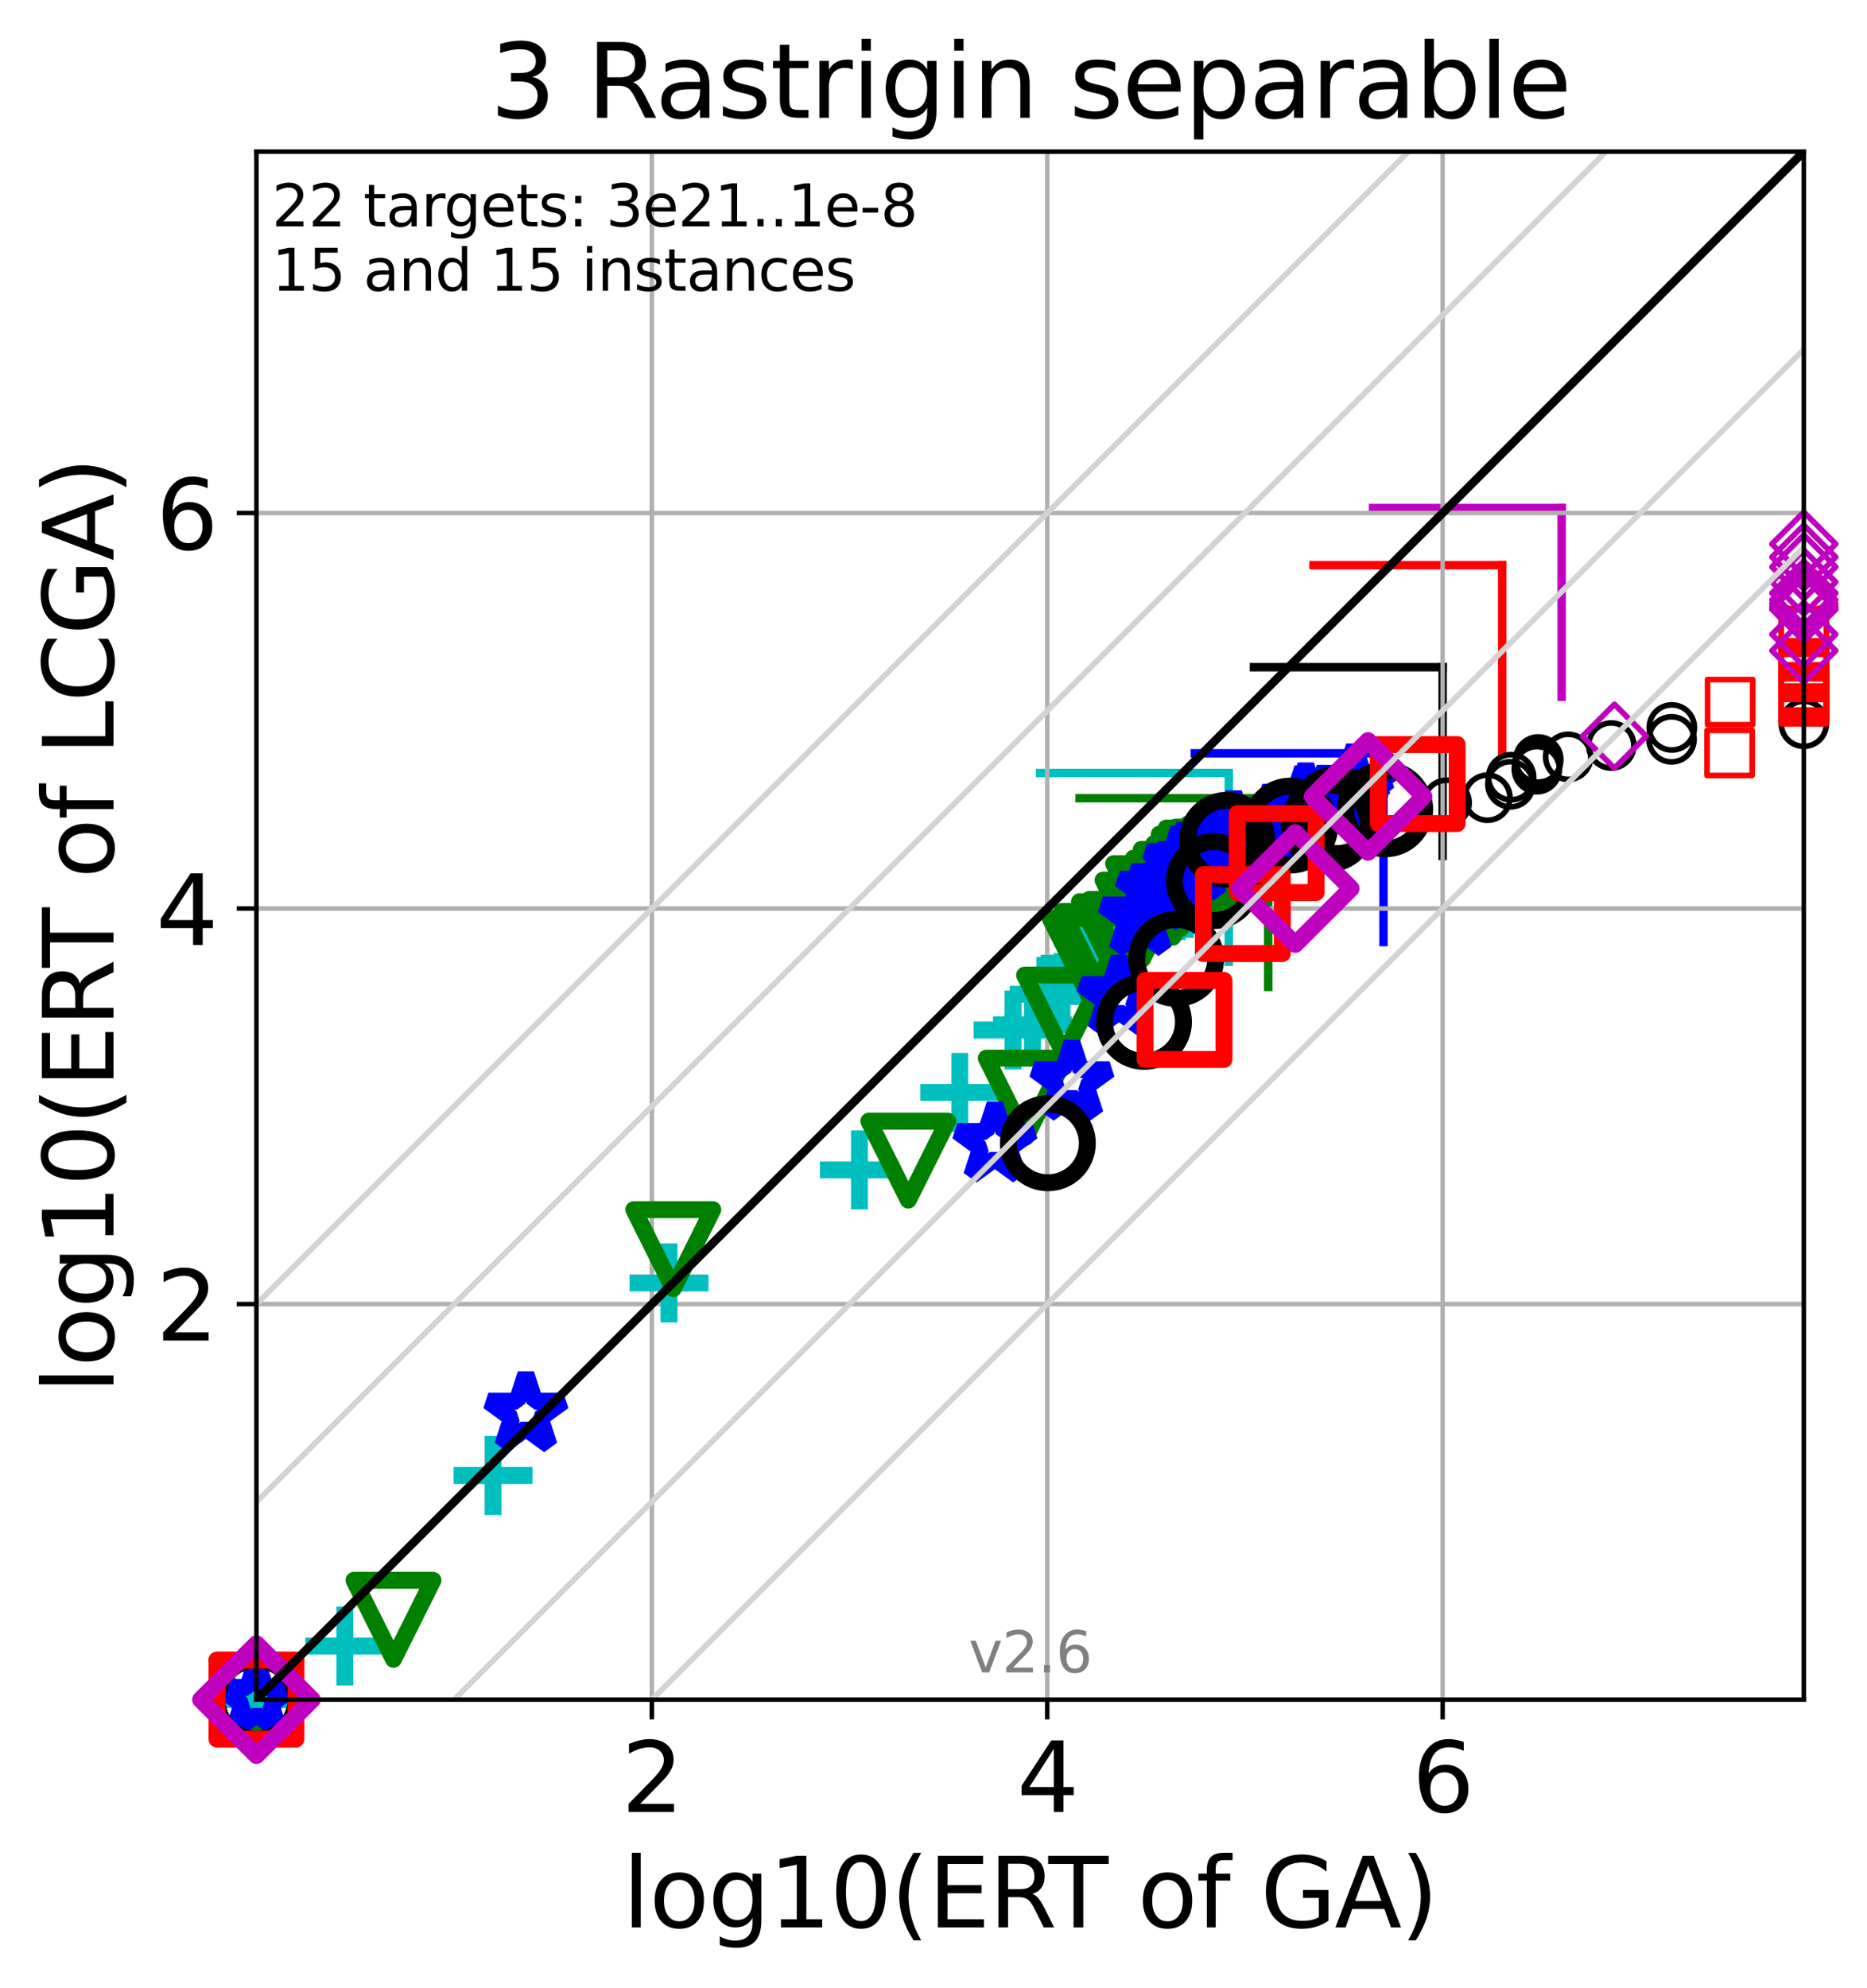<?xml version="1.0" encoding="utf-8" standalone="no"?>
<!DOCTYPE svg PUBLIC "-//W3C//DTD SVG 1.1//EN"
  "http://www.w3.org/Graphics/SVG/1.1/DTD/svg11.dtd">
<svg xmlns:xlink="http://www.w3.org/1999/xlink" width="331.029pt" height="352.343pt" viewBox="0 0 331.029 352.343" xmlns="http://www.w3.org/2000/svg" version="1.1">
 <defs>
  <style type="text/css">*{stroke-linejoin: round; stroke-linecap: butt}</style>
 </defs>
 <g id="figure_1">
  <g id="patch_1">
   <path d="M 0 352.343 
L 331.029 352.343 
L 331.029 0 
L 0 0 
z
" style="fill: #ffffff"/>
  </g>
  <g id="axes_1">
   <g id="patch_2">
    <path d="M 45.469 301.237 
L 319.829 301.237 
L 319.829 26.877 
L 45.469 26.877 
z
" style="fill: #ffffff"/>
   </g>
   <g id="line2d_1">
    <path d="M 217.87 170.447 
L 217.87 136.999 
" clip-path="url(#p521acac696)" style="fill: none; stroke: #00bfbf; stroke-width: 1.5; stroke-linecap: square"/>
   </g>
   <g id="line2d_2">
    <path d="M 184.421 136.999 
L 217.87 136.999 
" clip-path="url(#p521acac696)" style="fill: none; stroke: #00bfbf; stroke-width: 1.5; stroke-linecap: square"/>
   </g>
   <g id="line2d_3">
    <path d="M 224.861 174.92 
L 224.861 141.471 
" clip-path="url(#p521acac696)" style="fill: none; stroke: #008000; stroke-width: 1.5; stroke-linecap: square"/>
   </g>
   <g id="line2d_4">
    <path d="M 191.412 141.471 
L 224.861 141.471 
" clip-path="url(#p521acac696)" style="fill: none; stroke: #008000; stroke-width: 1.5; stroke-linecap: square"/>
   </g>
   <g id="line2d_5">
    <path d="M 245.297 166.96 
L 245.297 133.511 
" clip-path="url(#p521acac696)" style="fill: none; stroke: #0000ff; stroke-width: 1.5; stroke-linecap: square"/>
   </g>
   <g id="line2d_6">
    <path d="M 211.849 133.511 
L 245.297 133.511 
" clip-path="url(#p521acac696)" style="fill: none; stroke: #0000ff; stroke-width: 1.5; stroke-linecap: square"/>
   </g>
   <g id="line2d_7">
    <path d="M 255.785 151.699 
L 255.785 118.25 
" clip-path="url(#p521acac696)" style="fill: none; stroke: #000000; stroke-width: 1.5; stroke-linecap: square"/>
   </g>
   <g id="line2d_8">
    <path d="M 222.336 118.25 
L 255.785 118.25 
" clip-path="url(#p521acac696)" style="fill: none; stroke: #000000; stroke-width: 1.5; stroke-linecap: square"/>
   </g>
   <g id="line2d_9">
    <path d="M 266.348 133.615 
L 266.348 100.166 
" clip-path="url(#p521acac696)" style="fill: none; stroke: #ff0000; stroke-width: 1.5; stroke-linecap: square"/>
   </g>
   <g id="line2d_10">
    <path d="M 232.899 100.166 
L 266.348 100.166 
" clip-path="url(#p521acac696)" style="fill: none; stroke: #ff0000; stroke-width: 1.5; stroke-linecap: square"/>
   </g>
   <g id="line2d_11">
    <path d="M 276.889 123.496 
L 276.889 90.048 
" clip-path="url(#p521acac696)" style="fill: none; stroke: #bf00bf; stroke-width: 1.5; stroke-linecap: square"/>
   </g>
   <g id="line2d_12">
    <path d="M 243.44 90.048 
L 276.889 90.048 
" clip-path="url(#p521acac696)" style="fill: none; stroke: #bf00bf; stroke-width: 1.5; stroke-linecap: square"/>
   </g>
   <g id="matplotlib.axis_1">
    <g id="xtick_1">
     <g id="line2d_13">
      <path d="M 115.574 301.237 
L 115.574 26.877 
" clip-path="url(#p521acac696)" style="fill: none; stroke: #b0b0b0; stroke-width: 0.8; stroke-linecap: square"/>
     </g>
     <g id="line2d_14">
      <defs>
       <path id="m7fc9d0bb45" d="M 0 0 
L 0 3.5 
" style="stroke: #000000; stroke-width: 0.8"/>
      </defs>
      <g>
       <use xlink:href="#m7fc9d0bb45" x="115.574" y="301.237" style="stroke: #000000; stroke-width: 0.8"/>
      </g>
     </g>
     <g id="text_1">
      <!-- 2 -->
      <g transform="translate(110.166 321.155)scale(0.17 -0.17)">
       <defs>
        <path id="DejaVuSans-32" d="M 1228 531 
L 3431 531 
L 3431 0 
L 469 0 
L 469 531 
Q 828 903 1448 1529 
Q 2069 2156 2228 2338 
Q 2531 2678 2651 2914 
Q 2772 3150 2772 3378 
Q 2772 3750 2511 3984 
Q 2250 4219 1831 4219 
Q 1534 4219 1204 4116 
Q 875 4013 500 3803 
L 500 4441 
Q 881 4594 1212 4672 
Q 1544 4750 1819 4750 
Q 2544 4750 2975 4387 
Q 3406 4025 3406 3419 
Q 3406 3131 3298 2873 
Q 3191 2616 2906 2266 
Q 2828 2175 2409 1742 
Q 1991 1309 1228 531 
z
" transform="scale(0.016)"/>
       </defs>
       <use xlink:href="#DejaVuSans-32"/>
      </g>
     </g>
    </g>
    <g id="xtick_2">
     <g id="line2d_15">
      <path d="M 185.68 301.237 
L 185.68 26.877 
" clip-path="url(#p521acac696)" style="fill: none; stroke: #b0b0b0; stroke-width: 0.8; stroke-linecap: square"/>
     </g>
     <g id="line2d_16">
      <g>
       <use xlink:href="#m7fc9d0bb45" x="185.68" y="301.237" style="stroke: #000000; stroke-width: 0.8"/>
      </g>
     </g>
     <g id="text_2">
      <!-- 4 -->
      <g transform="translate(180.272 321.155)scale(0.17 -0.17)">
       <defs>
        <path id="DejaVuSans-34" d="M 2419 4116 
L 825 1625 
L 2419 1625 
L 2419 4116 
z
M 2253 4666 
L 3047 4666 
L 3047 1625 
L 3713 1625 
L 3713 1100 
L 3047 1100 
L 3047 0 
L 2419 0 
L 2419 1100 
L 313 1100 
L 313 1709 
L 2253 4666 
z
" transform="scale(0.016)"/>
       </defs>
       <use xlink:href="#DejaVuSans-34"/>
      </g>
     </g>
    </g>
    <g id="xtick_3">
     <g id="line2d_17">
      <path d="M 255.785 301.237 
L 255.785 26.877 
" clip-path="url(#p521acac696)" style="fill: none; stroke: #b0b0b0; stroke-width: 0.8; stroke-linecap: square"/>
     </g>
     <g id="line2d_18">
      <g>
       <use xlink:href="#m7fc9d0bb45" x="255.785" y="301.237" style="stroke: #000000; stroke-width: 0.8"/>
      </g>
     </g>
     <g id="text_3">
      <!-- 6 -->
      <g transform="translate(250.377 321.155)scale(0.17 -0.17)">
       <defs>
        <path id="DejaVuSans-36" d="M 2113 2584 
Q 1688 2584 1439 2293 
Q 1191 2003 1191 1497 
Q 1191 994 1439 701 
Q 1688 409 2113 409 
Q 2538 409 2786 701 
Q 3034 994 3034 1497 
Q 3034 2003 2786 2293 
Q 2538 2584 2113 2584 
z
M 3366 4563 
L 3366 3988 
Q 3128 4100 2886 4159 
Q 2644 4219 2406 4219 
Q 1781 4219 1451 3797 
Q 1122 3375 1075 2522 
Q 1259 2794 1537 2939 
Q 1816 3084 2150 3084 
Q 2853 3084 3261 2657 
Q 3669 2231 3669 1497 
Q 3669 778 3244 343 
Q 2819 -91 2113 -91 
Q 1303 -91 875 529 
Q 447 1150 447 2328 
Q 447 3434 972 4092 
Q 1497 4750 2381 4750 
Q 2619 4750 2861 4703 
Q 3103 4656 3366 4563 
z
" transform="scale(0.016)"/>
       </defs>
       <use xlink:href="#DejaVuSans-36"/>
      </g>
     </g>
    </g>
    <g id="text_4">
     <!-- log10(ERT of GA) -->
     <g transform="translate(110.392 341.607)scale(0.17 -0.17)">
      <defs>
       <path id="DejaVuSans-6c" d="M 603 4863 
L 1178 4863 
L 1178 0 
L 603 0 
L 603 4863 
z
" transform="scale(0.016)"/>
       <path id="DejaVuSans-6f" d="M 1959 3097 
Q 1497 3097 1228 2736 
Q 959 2375 959 1747 
Q 959 1119 1226 758 
Q 1494 397 1959 397 
Q 2419 397 2687 759 
Q 2956 1122 2956 1747 
Q 2956 2369 2687 2733 
Q 2419 3097 1959 3097 
z
M 1959 3584 
Q 2709 3584 3137 3096 
Q 3566 2609 3566 1747 
Q 3566 888 3137 398 
Q 2709 -91 1959 -91 
Q 1206 -91 779 398 
Q 353 888 353 1747 
Q 353 2609 779 3096 
Q 1206 3584 1959 3584 
z
" transform="scale(0.016)"/>
       <path id="DejaVuSans-67" d="M 2906 1791 
Q 2906 2416 2648 2759 
Q 2391 3103 1925 3103 
Q 1463 3103 1205 2759 
Q 947 2416 947 1791 
Q 947 1169 1205 825 
Q 1463 481 1925 481 
Q 2391 481 2648 825 
Q 2906 1169 2906 1791 
z
M 3481 434 
Q 3481 -459 3084 -895 
Q 2688 -1331 1869 -1331 
Q 1566 -1331 1297 -1286 
Q 1028 -1241 775 -1147 
L 775 -588 
Q 1028 -725 1275 -790 
Q 1522 -856 1778 -856 
Q 2344 -856 2625 -561 
Q 2906 -266 2906 331 
L 2906 616 
Q 2728 306 2450 153 
Q 2172 0 1784 0 
Q 1141 0 747 490 
Q 353 981 353 1791 
Q 353 2603 747 3093 
Q 1141 3584 1784 3584 
Q 2172 3584 2450 3431 
Q 2728 3278 2906 2969 
L 2906 3500 
L 3481 3500 
L 3481 434 
z
" transform="scale(0.016)"/>
       <path id="DejaVuSans-31" d="M 794 531 
L 1825 531 
L 1825 4091 
L 703 3866 
L 703 4441 
L 1819 4666 
L 2450 4666 
L 2450 531 
L 3481 531 
L 3481 0 
L 794 0 
L 794 531 
z
" transform="scale(0.016)"/>
       <path id="DejaVuSans-30" d="M 2034 4250 
Q 1547 4250 1301 3770 
Q 1056 3291 1056 2328 
Q 1056 1369 1301 889 
Q 1547 409 2034 409 
Q 2525 409 2770 889 
Q 3016 1369 3016 2328 
Q 3016 3291 2770 3770 
Q 2525 4250 2034 4250 
z
M 2034 4750 
Q 2819 4750 3233 4129 
Q 3647 3509 3647 2328 
Q 3647 1150 3233 529 
Q 2819 -91 2034 -91 
Q 1250 -91 836 529 
Q 422 1150 422 2328 
Q 422 3509 836 4129 
Q 1250 4750 2034 4750 
z
" transform="scale(0.016)"/>
       <path id="DejaVuSans-28" d="M 1984 4856 
Q 1566 4138 1362 3434 
Q 1159 2731 1159 2009 
Q 1159 1288 1364 580 
Q 1569 -128 1984 -844 
L 1484 -844 
Q 1016 -109 783 600 
Q 550 1309 550 2009 
Q 550 2706 781 3412 
Q 1013 4119 1484 4856 
L 1984 4856 
z
" transform="scale(0.016)"/>
       <path id="DejaVuSans-45" d="M 628 4666 
L 3578 4666 
L 3578 4134 
L 1259 4134 
L 1259 2753 
L 3481 2753 
L 3481 2222 
L 1259 2222 
L 1259 531 
L 3634 531 
L 3634 0 
L 628 0 
L 628 4666 
z
" transform="scale(0.016)"/>
       <path id="DejaVuSans-52" d="M 2841 2188 
Q 3044 2119 3236 1894 
Q 3428 1669 3622 1275 
L 4263 0 
L 3584 0 
L 2988 1197 
Q 2756 1666 2539 1819 
Q 2322 1972 1947 1972 
L 1259 1972 
L 1259 0 
L 628 0 
L 628 4666 
L 2053 4666 
Q 2853 4666 3247 4331 
Q 3641 3997 3641 3322 
Q 3641 2881 3436 2590 
Q 3231 2300 2841 2188 
z
M 1259 4147 
L 1259 2491 
L 2053 2491 
Q 2509 2491 2742 2702 
Q 2975 2913 2975 3322 
Q 2975 3731 2742 3939 
Q 2509 4147 2053 4147 
L 1259 4147 
z
" transform="scale(0.016)"/>
       <path id="DejaVuSans-54" d="M -19 4666 
L 3928 4666 
L 3928 4134 
L 2272 4134 
L 2272 0 
L 1638 0 
L 1638 4134 
L -19 4134 
L -19 4666 
z
" transform="scale(0.016)"/>
       <path id="DejaVuSans-20" transform="scale(0.016)"/>
       <path id="DejaVuSans-66" d="M 2375 4863 
L 2375 4384 
L 1825 4384 
Q 1516 4384 1395 4259 
Q 1275 4134 1275 3809 
L 1275 3500 
L 2222 3500 
L 2222 3053 
L 1275 3053 
L 1275 0 
L 697 0 
L 697 3053 
L 147 3053 
L 147 3500 
L 697 3500 
L 697 3744 
Q 697 4328 969 4595 
Q 1241 4863 1831 4863 
L 2375 4863 
z
" transform="scale(0.016)"/>
       <path id="DejaVuSans-47" d="M 3809 666 
L 3809 1919 
L 2778 1919 
L 2778 2438 
L 4434 2438 
L 4434 434 
Q 4069 175 3628 42 
Q 3188 -91 2688 -91 
Q 1594 -91 976 548 
Q 359 1188 359 2328 
Q 359 3472 976 4111 
Q 1594 4750 2688 4750 
Q 3144 4750 3555 4637 
Q 3966 4525 4313 4306 
L 4313 3634 
Q 3963 3931 3569 4081 
Q 3175 4231 2741 4231 
Q 1884 4231 1454 3753 
Q 1025 3275 1025 2328 
Q 1025 1384 1454 906 
Q 1884 428 2741 428 
Q 3075 428 3337 486 
Q 3600 544 3809 666 
z
" transform="scale(0.016)"/>
       <path id="DejaVuSans-41" d="M 2188 4044 
L 1331 1722 
L 3047 1722 
L 2188 4044 
z
M 1831 4666 
L 2547 4666 
L 4325 0 
L 3669 0 
L 3244 1197 
L 1141 1197 
L 716 0 
L 50 0 
L 1831 4666 
z
" transform="scale(0.016)"/>
       <path id="DejaVuSans-29" d="M 513 4856 
L 1013 4856 
Q 1481 4119 1714 3412 
Q 1947 2706 1947 2009 
Q 1947 1309 1714 600 
Q 1481 -109 1013 -844 
L 513 -844 
Q 928 -128 1133 580 
Q 1338 1288 1338 2009 
Q 1338 2731 1133 3434 
Q 928 4138 513 4856 
z
" transform="scale(0.016)"/>
      </defs>
      <use xlink:href="#DejaVuSans-6c"/>
      <use xlink:href="#DejaVuSans-6f" x="27.783"/>
      <use xlink:href="#DejaVuSans-67" x="88.965"/>
      <use xlink:href="#DejaVuSans-31" x="152.441"/>
      <use xlink:href="#DejaVuSans-30" x="216.064"/>
      <use xlink:href="#DejaVuSans-28" x="279.688"/>
      <use xlink:href="#DejaVuSans-45" x="318.701"/>
      <use xlink:href="#DejaVuSans-52" x="381.885"/>
      <use xlink:href="#DejaVuSans-54" x="444.117"/>
      <use xlink:href="#DejaVuSans-20" x="505.201"/>
      <use xlink:href="#DejaVuSans-6f" x="536.988"/>
      <use xlink:href="#DejaVuSans-66" x="598.17"/>
      <use xlink:href="#DejaVuSans-20" x="633.375"/>
      <use xlink:href="#DejaVuSans-47" x="665.162"/>
      <use xlink:href="#DejaVuSans-41" x="742.652"/>
      <use xlink:href="#DejaVuSans-29" x="811.061"/>
     </g>
    </g>
   </g>
   <g id="matplotlib.axis_2">
    <g id="ytick_1">
     <g id="line2d_19">
      <path d="M 45.469 231.132 
L 319.829 231.132 
" clip-path="url(#p521acac696)" style="fill: none; stroke: #b0b0b0; stroke-width: 0.8; stroke-linecap: square"/>
     </g>
     <g id="line2d_20">
      <defs>
       <path id="m1a41deef9c" d="M 0 0 
L -3.5 0 
" style="stroke: #000000; stroke-width: 0.8"/>
      </defs>
      <g>
       <use xlink:href="#m1a41deef9c" x="45.469" y="231.132" style="stroke: #000000; stroke-width: 0.8"/>
      </g>
     </g>
     <g id="text_5">
      <!-- 2 -->
      <g transform="translate(27.653 237.591)scale(0.17 -0.17)">
       <use xlink:href="#DejaVuSans-32"/>
      </g>
     </g>
    </g>
    <g id="ytick_2">
     <g id="line2d_21">
      <path d="M 45.469 161.026 
L 319.829 161.026 
" clip-path="url(#p521acac696)" style="fill: none; stroke: #b0b0b0; stroke-width: 0.8; stroke-linecap: square"/>
     </g>
     <g id="line2d_22">
      <g>
       <use xlink:href="#m1a41deef9c" x="45.469" y="161.026" style="stroke: #000000; stroke-width: 0.8"/>
      </g>
     </g>
     <g id="text_6">
      <!-- 4 -->
      <g transform="translate(27.653 167.485)scale(0.17 -0.17)">
       <use xlink:href="#DejaVuSans-34"/>
      </g>
     </g>
    </g>
    <g id="ytick_3">
     <g id="line2d_23">
      <path d="M 45.469 90.921 
L 319.829 90.921 
" clip-path="url(#p521acac696)" style="fill: none; stroke: #b0b0b0; stroke-width: 0.8; stroke-linecap: square"/>
     </g>
     <g id="line2d_24">
      <g>
       <use xlink:href="#m1a41deef9c" x="45.469" y="90.921" style="stroke: #000000; stroke-width: 0.8"/>
      </g>
     </g>
     <g id="text_7">
      <!-- 6 -->
      <g transform="translate(27.653 97.38)scale(0.17 -0.17)">
       <use xlink:href="#DejaVuSans-36"/>
      </g>
     </g>
    </g>
    <g id="text_8">
     <!-- log10(ERT of LCGA) -->
     <g transform="translate(20.117 246.985)rotate(-90)scale(0.17 -0.17)">
      <defs>
       <path id="DejaVuSans-4c" d="M 628 4666 
L 1259 4666 
L 1259 531 
L 3531 531 
L 3531 0 
L 628 0 
L 628 4666 
z
" transform="scale(0.016)"/>
       <path id="DejaVuSans-43" d="M 4122 4306 
L 4122 3641 
Q 3803 3938 3442 4084 
Q 3081 4231 2675 4231 
Q 1875 4231 1450 3742 
Q 1025 3253 1025 2328 
Q 1025 1406 1450 917 
Q 1875 428 2675 428 
Q 3081 428 3442 575 
Q 3803 722 4122 1019 
L 4122 359 
Q 3791 134 3420 21 
Q 3050 -91 2638 -91 
Q 1578 -91 968 557 
Q 359 1206 359 2328 
Q 359 3453 968 4101 
Q 1578 4750 2638 4750 
Q 3056 4750 3426 4639 
Q 3797 4528 4122 4306 
z
" transform="scale(0.016)"/>
      </defs>
      <use xlink:href="#DejaVuSans-6c"/>
      <use xlink:href="#DejaVuSans-6f" x="27.783"/>
      <use xlink:href="#DejaVuSans-67" x="88.965"/>
      <use xlink:href="#DejaVuSans-31" x="152.441"/>
      <use xlink:href="#DejaVuSans-30" x="216.064"/>
      <use xlink:href="#DejaVuSans-28" x="279.688"/>
      <use xlink:href="#DejaVuSans-45" x="318.701"/>
      <use xlink:href="#DejaVuSans-52" x="381.885"/>
      <use xlink:href="#DejaVuSans-54" x="444.117"/>
      <use xlink:href="#DejaVuSans-20" x="505.201"/>
      <use xlink:href="#DejaVuSans-6f" x="536.988"/>
      <use xlink:href="#DejaVuSans-66" x="598.17"/>
      <use xlink:href="#DejaVuSans-20" x="633.375"/>
      <use xlink:href="#DejaVuSans-4c" x="665.162"/>
      <use xlink:href="#DejaVuSans-43" x="720.875"/>
      <use xlink:href="#DejaVuSans-47" x="790.699"/>
      <use xlink:href="#DejaVuSans-41" x="868.189"/>
      <use xlink:href="#DejaVuSans-29" x="936.598"/>
     </g>
    </g>
   </g>
   <g id="line2d_25">
    <defs>
     <path id="mf663a81186" d="M -7 0 
L 7 0 
M 0 7 
L 0 -7 
" style="stroke: #00bfbf; stroke-width: 3"/>
    </defs>
    <g>
     <use xlink:href="#mf663a81186" x="45.469" y="301.237" style="fill-opacity: 0; stroke: #00bfbf; stroke-width: 3"/>
     <use xlink:href="#mf663a81186" x="61.143" y="291.736" style="fill-opacity: 0; stroke: #00bfbf; stroke-width: 3"/>
     <use xlink:href="#mf663a81186" x="87.421" y="261.504" style="fill-opacity: 0; stroke: #00bfbf; stroke-width: 3"/>
     <use xlink:href="#mf663a81186" x="118.618" y="227.39" style="fill-opacity: 0; stroke: #00bfbf; stroke-width: 3"/>
     <use xlink:href="#mf663a81186" x="152.385" y="207.344" style="fill-opacity: 0; stroke: #00bfbf; stroke-width: 3"/>
     <use xlink:href="#mf663a81186" x="170.177" y="193.623" style="fill-opacity: 0; stroke: #00bfbf; stroke-width: 3"/>
     <use xlink:href="#mf663a81186" x="179.618" y="182.551" style="fill-opacity: 0; stroke: #00bfbf; stroke-width: 3"/>
     <use xlink:href="#mf663a81186" x="183.06" y="181.632" style="fill-opacity: 0; stroke: #00bfbf; stroke-width: 3"/>
     <use xlink:href="#mf663a81186" x="186.021" y="176.217" style="fill-opacity: 0; stroke: #00bfbf; stroke-width: 3"/>
     <use xlink:href="#mf663a81186" x="188.297" y="175.908" style="fill-opacity: 0; stroke: #00bfbf; stroke-width: 3"/>
     <use xlink:href="#mf663a81186" x="190.75" y="171.114" style="fill-opacity: 0; stroke: #00bfbf; stroke-width: 3"/>
     <use xlink:href="#mf663a81186" x="194.599" y="167.787" style="fill-opacity: 0; stroke: #00bfbf; stroke-width: 3"/>
     <use xlink:href="#mf663a81186" x="197.678" y="165.594" style="fill-opacity: 0; stroke: #00bfbf; stroke-width: 3"/>
     <use xlink:href="#mf663a81186" x="199.493" y="164.698" style="fill-opacity: 0; stroke: #00bfbf; stroke-width: 3"/>
     <use xlink:href="#mf663a81186" x="202.367" y="162.939" style="fill-opacity: 0; stroke: #00bfbf; stroke-width: 3"/>
     <use xlink:href="#mf663a81186" x="203.218" y="161.659" style="fill-opacity: 0; stroke: #00bfbf; stroke-width: 3"/>
     <use xlink:href="#mf663a81186" x="205.3" y="160.721" style="fill-opacity: 0; stroke: #00bfbf; stroke-width: 3"/>
     <use xlink:href="#mf663a81186" x="206.534" y="159.674" style="fill-opacity: 0; stroke: #00bfbf; stroke-width: 3"/>
     <use xlink:href="#mf663a81186" x="208.704" y="159.6" style="fill-opacity: 0; stroke: #00bfbf; stroke-width: 3"/>
     <use xlink:href="#mf663a81186" x="210.159" y="159.221" style="fill-opacity: 0; stroke: #00bfbf; stroke-width: 3"/>
     <use xlink:href="#mf663a81186" x="212.285" y="155.151" style="fill-opacity: 0; stroke: #00bfbf; stroke-width: 3"/>
     <use xlink:href="#mf663a81186" x="213.212" y="153.184" style="fill-opacity: 0; stroke: #00bfbf; stroke-width: 3"/>
    </g>
   </g>
   <g id="line2d_26">
    <defs>
     <path id="m495e9431eb" d="M -0 7 
L 7 -7 
L -7 -7 
z
" style="stroke: #008000; stroke-width: 3; stroke-linejoin: miter"/>
    </defs>
    <g>
     <use xlink:href="#m495e9431eb" x="45.469" y="301.237" style="fill-opacity: 0; stroke: #008000; stroke-width: 3; stroke-linejoin: miter"/>
     <use xlink:href="#m495e9431eb" x="69.765" y="287.087" style="fill-opacity: 0; stroke: #008000; stroke-width: 3; stroke-linejoin: miter"/>
     <use xlink:href="#m495e9431eb" x="119.38" y="221.393" style="fill-opacity: 0; stroke: #008000; stroke-width: 3; stroke-linejoin: miter"/>
     <use xlink:href="#m495e9431eb" x="161.048" y="205.704" style="fill-opacity: 0; stroke: #008000; stroke-width: 3; stroke-linejoin: miter"/>
     <use xlink:href="#m495e9431eb" x="181.875" y="194.551" style="fill-opacity: 0; stroke: #008000; stroke-width: 3; stroke-linejoin: miter"/>
     <use xlink:href="#m495e9431eb" x="188.667" y="179.834" style="fill-opacity: 0; stroke: #008000; stroke-width: 3; stroke-linejoin: miter"/>
     <use xlink:href="#m495e9431eb" x="193.212" y="169.783" style="fill-opacity: 0; stroke: #008000; stroke-width: 3; stroke-linejoin: miter"/>
     <use xlink:href="#m495e9431eb" x="195.31" y="168.537" style="fill-opacity: 0; stroke: #008000; stroke-width: 3; stroke-linejoin: miter"/>
     <use xlink:href="#m495e9431eb" x="198.397" y="166.817" style="fill-opacity: 0; stroke: #008000; stroke-width: 3; stroke-linejoin: miter"/>
     <use xlink:href="#m495e9431eb" x="200.154" y="166.404" style="fill-opacity: 0; stroke: #008000; stroke-width: 3; stroke-linejoin: miter"/>
     <use xlink:href="#m495e9431eb" x="202.569" y="162.993" style="fill-opacity: 0; stroke: #008000; stroke-width: 3; stroke-linejoin: miter"/>
     <use xlink:href="#m495e9431eb" x="204.446" y="160.069" style="fill-opacity: 0; stroke: #008000; stroke-width: 3; stroke-linejoin: miter"/>
     <use xlink:href="#m495e9431eb" x="207.964" y="159.103" style="fill-opacity: 0; stroke: #008000; stroke-width: 3; stroke-linejoin: miter"/>
     <use xlink:href="#m495e9431eb" x="209.355" y="157.538" style="fill-opacity: 0; stroke: #008000; stroke-width: 3; stroke-linejoin: miter"/>
     <use xlink:href="#m495e9431eb" x="211.584" y="156.52" style="fill-opacity: 0; stroke: #008000; stroke-width: 3; stroke-linejoin: miter"/>
     <use xlink:href="#m495e9431eb" x="212.542" y="154.856" style="fill-opacity: 0; stroke: #008000; stroke-width: 3; stroke-linejoin: miter"/>
     <use xlink:href="#m495e9431eb" x="213.766" y="153.774" style="fill-opacity: 0; stroke: #008000; stroke-width: 3; stroke-linejoin: miter"/>
     <use xlink:href="#m495e9431eb" x="215.464" y="153.59" style="fill-opacity: 0; stroke: #008000; stroke-width: 3; stroke-linejoin: miter"/>
     <use xlink:href="#m495e9431eb" x="217.635" y="153.038" style="fill-opacity: 0; stroke: #008000; stroke-width: 3; stroke-linejoin: miter"/>
     <use xlink:href="#m495e9431eb" x="218.87" y="152.909" style="fill-opacity: 0; stroke: #008000; stroke-width: 3; stroke-linejoin: miter"/>
     <use xlink:href="#m495e9431eb" x="220.286" y="152.654" style="fill-opacity: 0; stroke: #008000; stroke-width: 3; stroke-linejoin: miter"/>
     <use xlink:href="#m495e9431eb" x="222.163" y="152.496" style="fill-opacity: 0; stroke: #008000; stroke-width: 3; stroke-linejoin: miter"/>
    </g>
   </g>
   <g id="line2d_27">
    <defs>
     <path id="me4f6692e5c" d="M 0 -7 
L -1.572 -2.163 
L -6.657 -2.163 
L -2.543 0.826 
L -4.114 5.663 
L -0 2.674 
L 4.114 5.663 
L 2.543 0.826 
L 6.657 -2.163 
L 1.572 -2.163 
z
" style="stroke: #0000ff; stroke-width: 3; stroke-linejoin: bevel"/>
    </defs>
    <g>
     <use xlink:href="#me4f6692e5c" x="45.469" y="301.237" style="fill-opacity: 0; stroke: #0000ff; stroke-width: 3; stroke-linejoin: bevel"/>
     <use xlink:href="#me4f6692e5c" x="93.245" y="250.51" style="fill-opacity: 0; stroke: #0000ff; stroke-width: 3; stroke-linejoin: bevel"/>
     <use xlink:href="#me4f6692e5c" x="176.401" y="202.701" style="fill-opacity: 0; stroke: #0000ff; stroke-width: 3; stroke-linejoin: bevel"/>
     <use xlink:href="#me4f6692e5c" x="190.062" y="191.755" style="fill-opacity: 0; stroke: #0000ff; stroke-width: 3; stroke-linejoin: bevel"/>
     <use xlink:href="#me4f6692e5c" x="198.413" y="176.672" style="fill-opacity: 0; stroke: #0000ff; stroke-width: 3; stroke-linejoin: bevel"/>
     <use xlink:href="#me4f6692e5c" x="202.18" y="162.563" style="fill-opacity: 0; stroke: #0000ff; stroke-width: 3; stroke-linejoin: bevel"/>
     <use xlink:href="#me4f6692e5c" x="205.233" y="158" style="fill-opacity: 0; stroke: #0000ff; stroke-width: 3; stroke-linejoin: bevel"/>
     <use xlink:href="#me4f6692e5c" x="207.298" y="156.619" style="fill-opacity: 0; stroke: #0000ff; stroke-width: 3; stroke-linejoin: bevel"/>
     <use xlink:href="#me4f6692e5c" x="210.041" y="153.107" style="fill-opacity: 0; stroke: #0000ff; stroke-width: 3; stroke-linejoin: bevel"/>
     <use xlink:href="#me4f6692e5c" x="211.942" y="152.725" style="fill-opacity: 0; stroke: #0000ff; stroke-width: 3; stroke-linejoin: bevel"/>
     <use xlink:href="#me4f6692e5c" x="214.227" y="150.013" style="fill-opacity: 0; stroke: #0000ff; stroke-width: 3; stroke-linejoin: bevel"/>
     <use xlink:href="#me4f6692e5c" x="215.597" y="149.485" style="fill-opacity: 0; stroke: #0000ff; stroke-width: 3; stroke-linejoin: bevel"/>
     <use xlink:href="#me4f6692e5c" x="217.468" y="147.933" style="fill-opacity: 0; stroke: #0000ff; stroke-width: 3; stroke-linejoin: bevel"/>
     <use xlink:href="#me4f6692e5c" x="218.74" y="147.531" style="fill-opacity: 0; stroke: #0000ff; stroke-width: 3; stroke-linejoin: bevel"/>
     <use xlink:href="#me4f6692e5c" x="225.25" y="146.392" style="fill-opacity: 0; stroke: #0000ff; stroke-width: 3; stroke-linejoin: bevel"/>
     <use xlink:href="#me4f6692e5c" x="230.061" y="145.695" style="fill-opacity: 0; stroke: #0000ff; stroke-width: 3; stroke-linejoin: bevel"/>
     <use xlink:href="#me4f6692e5c" x="230.951" y="143.139" style="fill-opacity: 0; stroke: #0000ff; stroke-width: 3; stroke-linejoin: bevel"/>
     <use xlink:href="#me4f6692e5c" x="231.529" y="142.59" style="fill-opacity: 0; stroke: #0000ff; stroke-width: 3; stroke-linejoin: bevel"/>
     <use xlink:href="#me4f6692e5c" x="238.602" y="142.144" style="fill-opacity: 0; stroke: #0000ff; stroke-width: 3; stroke-linejoin: bevel"/>
     <use xlink:href="#me4f6692e5c" x="238.952" y="141.573" style="fill-opacity: 0; stroke: #0000ff; stroke-width: 3; stroke-linejoin: bevel"/>
     <use xlink:href="#me4f6692e5c" x="239.664" y="140.562" style="fill-opacity: 0; stroke: #0000ff; stroke-width: 3; stroke-linejoin: bevel"/>
     <use xlink:href="#me4f6692e5c" x="240.114" y="139.23" style="fill-opacity: 0; stroke: #0000ff; stroke-width: 3; stroke-linejoin: bevel"/>
    </g>
   </g>
   <g id="line2d_28">
    <defs>
     <path id="me98de95d58" d="M 0 7 
C 1.856 7 3.637 6.262 4.95 4.95 
C 6.262 3.637 7 1.856 7 0 
C 7 -1.856 6.262 -3.637 4.95 -4.95 
C 3.637 -6.262 1.856 -7 0 -7 
C -1.856 -7 -3.637 -6.262 -4.95 -4.95 
C -6.262 -3.637 -7 -1.856 -7 0 
C -7 1.856 -6.262 3.637 -4.95 4.95 
C -3.637 6.262 -1.856 7 0 7 
z
" style="stroke: #000000; stroke-width: 3"/>
    </defs>
    <g>
     <use xlink:href="#me98de95d58" x="45.469" y="301.237" style="fill-opacity: 0; stroke: #000000; stroke-width: 3"/>
     <use xlink:href="#me98de95d58" x="185.791" y="202.629" style="fill-opacity: 0; stroke: #000000; stroke-width: 3"/>
     <use xlink:href="#me98de95d58" x="202.838" y="181.115" style="fill-opacity: 0; stroke: #000000; stroke-width: 3"/>
     <use xlink:href="#me98de95d58" x="208.54" y="169.953" style="fill-opacity: 0; stroke: #000000; stroke-width: 3"/>
     <use xlink:href="#me98de95d58" x="215.231" y="156.155" style="fill-opacity: 0; stroke: #000000; stroke-width: 3"/>
     <use xlink:href="#me98de95d58" x="217.565" y="148.842" style="fill-opacity: 0; stroke: #000000; stroke-width: 3"/>
     <use xlink:href="#me98de95d58" x="228.793" y="146.326" style="fill-opacity: 0; stroke: #000000; stroke-width: 3"/>
     <use xlink:href="#me98de95d58" x="235.556" y="146.091" style="fill-opacity: 0; stroke: #000000; stroke-width: 3"/>
     <use xlink:href="#me98de95d58" x="237.035" y="144.28" style="fill-opacity: 0; stroke: #000000; stroke-width: 3"/>
     <use xlink:href="#me98de95d58" x="245.607" y="143.437" style="fill-opacity: 0; stroke: #000000; stroke-width: 3"/>
    </g>
   </g>
   <g id="line2d_29">
    <defs>
     <path id="mb305d23fa9" d="M 0 4 
C 1.061 4 2.078 3.579 2.828 2.828 
C 3.579 2.078 4 1.061 4 0 
C 4 -1.061 3.579 -2.078 2.828 -2.828 
C 2.078 -3.579 1.061 -4 0 -4 
C -1.061 -4 -2.078 -3.579 -2.828 -2.828 
C -3.579 -2.078 -4 -1.061 -4 0 
C -4 1.061 -3.579 2.078 -2.828 2.828 
C -2.078 3.579 -1.061 4 0 4 
z
" style="stroke: #000000"/>
    </defs>
    <g>
     <use xlink:href="#mb305d23fa9" x="256.492" y="142.282" style="fill-opacity: 0; stroke: #000000"/>
     <use xlink:href="#mb305d23fa9" x="263.727" y="141.381" style="fill-opacity: 0; stroke: #000000"/>
     <use xlink:href="#mb305d23fa9" x="267.809" y="139.005" style="fill-opacity: 0; stroke: #000000"/>
     <use xlink:href="#mb305d23fa9" x="267.924" y="137.752" style="fill-opacity: 0; stroke: #000000"/>
     <use xlink:href="#mb305d23fa9" x="272.491" y="136.33" style="fill-opacity: 0; stroke: #000000"/>
     <use xlink:href="#mb305d23fa9" x="272.59" y="135.4" style="fill-opacity: 0; stroke: #000000"/>
     <use xlink:href="#mb305d23fa9" x="272.741" y="134.615" style="fill-opacity: 0; stroke: #000000"/>
     <use xlink:href="#mb305d23fa9" x="278.052" y="134.141" style="fill-opacity: 0; stroke: #000000"/>
     <use xlink:href="#mb305d23fa9" x="285.683" y="132.134" style="fill-opacity: 0; stroke: #000000"/>
     <use xlink:href="#mb305d23fa9" x="296.365" y="131.043" style="fill-opacity: 0; stroke: #000000"/>
     <use xlink:href="#mb305d23fa9" x="296.426" y="128.931" style="fill-opacity: 0; stroke: #000000"/>
    </g>
   </g>
   <g id="line2d_30">
    <g>
     <use xlink:href="#mb305d23fa9" x="319.829" y="128.284" style="fill-opacity: 0; stroke: #000000"/>
    </g>
   </g>
   <g id="line2d_31">
    <defs>
     <path id="m60c9313c7b" d="M -7 7 
L 7 7 
L 7 -7 
L -7 -7 
z
" style="stroke: #ff0000; stroke-width: 3; stroke-linejoin: miter"/>
    </defs>
    <g>
     <use xlink:href="#m60c9313c7b" x="45.469" y="301.237" style="fill-opacity: 0; stroke: #ff0000; stroke-width: 3; stroke-linejoin: miter"/>
     <use xlink:href="#m60c9313c7b" x="210.022" y="180.768" style="fill-opacity: 0; stroke: #ff0000; stroke-width: 3; stroke-linejoin: miter"/>
     <use xlink:href="#m60c9313c7b" x="220.36" y="162.008" style="fill-opacity: 0; stroke: #ff0000; stroke-width: 3; stroke-linejoin: miter"/>
     <use xlink:href="#m60c9313c7b" x="226.353" y="151.194" style="fill-opacity: 0; stroke: #ff0000; stroke-width: 3; stroke-linejoin: miter"/>
     <use xlink:href="#m60c9313c7b" x="251.366" y="138.966" style="fill-opacity: 0; stroke: #ff0000; stroke-width: 3; stroke-linejoin: miter"/>
    </g>
   </g>
   <g id="line2d_32">
    <defs>
     <path id="m605e61d98f" d="M -4 4 
L 4 4 
L 4 -4 
L -4 -4 
z
" style="stroke: #ff0000; stroke-linejoin: miter"/>
    </defs>
    <g>
     <use xlink:href="#m605e61d98f" x="306.668" y="133.447" style="fill-opacity: 0; stroke: #ff0000; stroke-linejoin: miter"/>
     <use xlink:href="#m605e61d98f" x="306.764" y="124.445" style="fill-opacity: 0; stroke: #ff0000; stroke-linejoin: miter"/>
    </g>
   </g>
   <g id="line2d_33">
    <g>
     <use xlink:href="#m605e61d98f" x="319.829" y="124.303" style="fill-opacity: 0; stroke: #ff0000; stroke-linejoin: miter"/>
     <use xlink:href="#m605e61d98f" x="319.829" y="124.079" style="fill-opacity: 0; stroke: #ff0000; stroke-linejoin: miter"/>
     <use xlink:href="#m605e61d98f" x="319.829" y="123.902" style="fill-opacity: 0; stroke: #ff0000; stroke-linejoin: miter"/>
     <use xlink:href="#m605e61d98f" x="319.829" y="123.739" style="fill-opacity: 0; stroke: #ff0000; stroke-linejoin: miter"/>
     <use xlink:href="#m605e61d98f" x="319.829" y="123.463" style="fill-opacity: 0; stroke: #ff0000; stroke-linejoin: miter"/>
     <use xlink:href="#m605e61d98f" x="319.829" y="123.258" style="fill-opacity: 0; stroke: #ff0000; stroke-linejoin: miter"/>
     <use xlink:href="#m605e61d98f" x="319.829" y="122.64" style="fill-opacity: 0; stroke: #ff0000; stroke-linejoin: miter"/>
     <use xlink:href="#m605e61d98f" x="319.829" y="122.394" style="fill-opacity: 0; stroke: #ff0000; stroke-linejoin: miter"/>
     <use xlink:href="#m605e61d98f" x="319.829" y="121.84" style="fill-opacity: 0; stroke: #ff0000; stroke-linejoin: miter"/>
     <use xlink:href="#m605e61d98f" x="319.829" y="119.97" style="fill-opacity: 0; stroke: #ff0000; stroke-linejoin: miter"/>
     <use xlink:href="#m605e61d98f" x="319.829" y="119.027" style="fill-opacity: 0; stroke: #ff0000; stroke-linejoin: miter"/>
     <use xlink:href="#m605e61d98f" x="319.829" y="118.204" style="fill-opacity: 0; stroke: #ff0000; stroke-linejoin: miter"/>
     <use xlink:href="#m605e61d98f" x="319.829" y="117.589" style="fill-opacity: 0; stroke: #ff0000; stroke-linejoin: miter"/>
     <use xlink:href="#m605e61d98f" x="319.829" y="114.127" style="fill-opacity: 0; stroke: #ff0000; stroke-linejoin: miter"/>
     <use xlink:href="#m605e61d98f" x="319.829" y="111.846" style="fill-opacity: 0; stroke: #ff0000; stroke-linejoin: miter"/>
    </g>
   </g>
   <g id="line2d_34">
    <defs>
     <path id="mb9aa36655f" d="M 0 9.899 
L 9.899 0 
L 0 -9.899 
L -9.899 0 
z
" style="stroke: #bf00bf; stroke-width: 3; stroke-linejoin: miter"/>
    </defs>
    <g>
     <use xlink:href="#mb9aa36655f" x="45.469" y="301.237" style="fill-opacity: 0; stroke: #bf00bf; stroke-width: 3; stroke-linejoin: miter"/>
     <use xlink:href="#mb9aa36655f" x="229.66" y="157.474" style="fill-opacity: 0; stroke: #bf00bf; stroke-width: 3; stroke-linejoin: miter"/>
     <use xlink:href="#mb9aa36655f" x="242.563" y="141.161" style="fill-opacity: 0; stroke: #bf00bf; stroke-width: 3; stroke-linejoin: miter"/>
    </g>
   </g>
   <g id="line2d_35">
    <defs>
     <path id="m621da3e3b9" d="M 0 5.657 
L 5.657 0 
L 0 -5.657 
L -5.657 0 
z
" style="stroke: #bf00bf; stroke-linejoin: miter"/>
    </defs>
    <g>
     <use xlink:href="#m621da3e3b9" x="286.247" y="130.488" style="fill-opacity: 0; stroke: #bf00bf; stroke-linejoin: miter"/>
    </g>
   </g>
   <g id="line2d_36">
    <g>
     <use xlink:href="#m621da3e3b9" x="319.829" y="115.32" style="fill-opacity: 0; stroke: #bf00bf; stroke-linejoin: miter"/>
     <use xlink:href="#m621da3e3b9" x="319.829" y="112.434" style="fill-opacity: 0; stroke: #bf00bf; stroke-linejoin: miter"/>
     <use xlink:href="#m621da3e3b9" x="319.829" y="107.954" style="fill-opacity: 0; stroke: #bf00bf; stroke-linejoin: miter"/>
     <use xlink:href="#m621da3e3b9" x="319.829" y="107.949" style="fill-opacity: 0; stroke: #bf00bf; stroke-linejoin: miter"/>
     <use xlink:href="#m621da3e3b9" x="319.829" y="107.945" style="fill-opacity: 0; stroke: #bf00bf; stroke-linejoin: miter"/>
     <use xlink:href="#m621da3e3b9" x="319.829" y="107.913" style="fill-opacity: 0; stroke: #bf00bf; stroke-linejoin: miter"/>
     <use xlink:href="#m621da3e3b9" x="319.829" y="107.896" style="fill-opacity: 0; stroke: #bf00bf; stroke-linejoin: miter"/>
     <use xlink:href="#m621da3e3b9" x="319.829" y="107.883" style="fill-opacity: 0; stroke: #bf00bf; stroke-linejoin: miter"/>
     <use xlink:href="#m621da3e3b9" x="319.829" y="107.815" style="fill-opacity: 0; stroke: #bf00bf; stroke-linejoin: miter"/>
     <use xlink:href="#m621da3e3b9" x="319.829" y="107.754" style="fill-opacity: 0; stroke: #bf00bf; stroke-linejoin: miter"/>
     <use xlink:href="#m621da3e3b9" x="319.829" y="107.547" style="fill-opacity: 0; stroke: #bf00bf; stroke-linejoin: miter"/>
     <use xlink:href="#m621da3e3b9" x="319.829" y="107.001" style="fill-opacity: 0; stroke: #bf00bf; stroke-linejoin: miter"/>
     <use xlink:href="#m621da3e3b9" x="319.829" y="106.342" style="fill-opacity: 0; stroke: #bf00bf; stroke-linejoin: miter"/>
     <use xlink:href="#m621da3e3b9" x="319.829" y="105.119" style="fill-opacity: 0; stroke: #bf00bf; stroke-linejoin: miter"/>
     <use xlink:href="#m621da3e3b9" x="319.829" y="103.159" style="fill-opacity: 0; stroke: #bf00bf; stroke-linejoin: miter"/>
     <use xlink:href="#m621da3e3b9" x="319.829" y="100.477" style="fill-opacity: 0; stroke: #bf00bf; stroke-linejoin: miter"/>
     <use xlink:href="#m621da3e3b9" x="319.829" y="98.731" style="fill-opacity: 0; stroke: #bf00bf; stroke-linejoin: miter"/>
     <use xlink:href="#m621da3e3b9" x="319.829" y="96.421" style="fill-opacity: 0; stroke: #bf00bf; stroke-linejoin: miter"/>
    </g>
   </g>
   <g id="line2d_37">
    <path d="M 45.469 301.237 
L 319.829 26.877 
" clip-path="url(#p521acac696)" style="fill: none; stroke: #000000; stroke-width: 1.5; stroke-linecap: square"/>
   </g>
   <g id="line2d_38">
    <path d="M 80.522 301.237 
L 332.029 49.73 
" clip-path="url(#p521acac696)" style="fill: none; stroke: #d3d3d3; stroke-linecap: square"/>
   </g>
   <g id="line2d_39">
    <path d="M 115.574 301.237 
L 332.029 84.783 
" clip-path="url(#p521acac696)" style="fill: none; stroke: #d3d3d3; stroke-linecap: square"/>
   </g>
   <g id="line2d_40">
    <path d="M 45.469 266.185 
L 312.654 -1 
" clip-path="url(#p521acac696)" style="fill: none; stroke: #d3d3d3; stroke-linecap: square"/>
   </g>
   <g id="line2d_41">
    <path d="M 45.469 231.132 
L 277.601 -1 
" clip-path="url(#p521acac696)" style="fill: none; stroke: #d3d3d3; stroke-linecap: square"/>
   </g>
   <g id="patch_3">
    <path d="M 45.469 301.237 
L 45.469 26.877 
" style="fill: none; stroke: #000000; stroke-width: 0.8; stroke-linejoin: miter; stroke-linecap: square"/>
   </g>
   <g id="patch_4">
    <path d="M 319.829 301.237 
L 319.829 26.877 
" style="fill: none; stroke: #000000; stroke-width: 0.8; stroke-linejoin: miter; stroke-linecap: square"/>
   </g>
   <g id="patch_5">
    <path d="M 45.469 301.237 
L 319.829 301.237 
" style="fill: none; stroke: #000000; stroke-width: 0.8; stroke-linejoin: miter; stroke-linecap: square"/>
   </g>
   <g id="patch_6">
    <path d="M 45.469 26.877 
L 319.829 26.877 
" style="fill: none; stroke: #000000; stroke-width: 0.8; stroke-linejoin: miter; stroke-linecap: square"/>
   </g>
   <g id="text_9">
    <!-- 22 targets: 3e21..1e-8 -->
    <g transform="translate(48.213 40.115)scale(0.102 -0.102)">
     <defs>
      <path id="DejaVuSans-74" d="M 1172 4494 
L 1172 3500 
L 2356 3500 
L 2356 3053 
L 1172 3053 
L 1172 1153 
Q 1172 725 1289 603 
Q 1406 481 1766 481 
L 2356 481 
L 2356 0 
L 1766 0 
Q 1100 0 847 248 
Q 594 497 594 1153 
L 594 3053 
L 172 3053 
L 172 3500 
L 594 3500 
L 594 4494 
L 1172 4494 
z
" transform="scale(0.016)"/>
      <path id="DejaVuSans-61" d="M 2194 1759 
Q 1497 1759 1228 1600 
Q 959 1441 959 1056 
Q 959 750 1161 570 
Q 1363 391 1709 391 
Q 2188 391 2477 730 
Q 2766 1069 2766 1631 
L 2766 1759 
L 2194 1759 
z
M 3341 1997 
L 3341 0 
L 2766 0 
L 2766 531 
Q 2569 213 2275 61 
Q 1981 -91 1556 -91 
Q 1019 -91 701 211 
Q 384 513 384 1019 
Q 384 1609 779 1909 
Q 1175 2209 1959 2209 
L 2766 2209 
L 2766 2266 
Q 2766 2663 2505 2880 
Q 2244 3097 1772 3097 
Q 1472 3097 1187 3025 
Q 903 2953 641 2809 
L 641 3341 
Q 956 3463 1253 3523 
Q 1550 3584 1831 3584 
Q 2591 3584 2966 3190 
Q 3341 2797 3341 1997 
z
" transform="scale(0.016)"/>
      <path id="DejaVuSans-72" d="M 2631 2963 
Q 2534 3019 2420 3045 
Q 2306 3072 2169 3072 
Q 1681 3072 1420 2755 
Q 1159 2438 1159 1844 
L 1159 0 
L 581 0 
L 581 3500 
L 1159 3500 
L 1159 2956 
Q 1341 3275 1631 3429 
Q 1922 3584 2338 3584 
Q 2397 3584 2469 3576 
Q 2541 3569 2628 3553 
L 2631 2963 
z
" transform="scale(0.016)"/>
      <path id="DejaVuSans-65" d="M 3597 1894 
L 3597 1613 
L 953 1613 
Q 991 1019 1311 708 
Q 1631 397 2203 397 
Q 2534 397 2845 478 
Q 3156 559 3463 722 
L 3463 178 
Q 3153 47 2828 -22 
Q 2503 -91 2169 -91 
Q 1331 -91 842 396 
Q 353 884 353 1716 
Q 353 2575 817 3079 
Q 1281 3584 2069 3584 
Q 2775 3584 3186 3129 
Q 3597 2675 3597 1894 
z
M 3022 2063 
Q 3016 2534 2758 2815 
Q 2500 3097 2075 3097 
Q 1594 3097 1305 2825 
Q 1016 2553 972 2059 
L 3022 2063 
z
" transform="scale(0.016)"/>
      <path id="DejaVuSans-73" d="M 2834 3397 
L 2834 2853 
Q 2591 2978 2328 3040 
Q 2066 3103 1784 3103 
Q 1356 3103 1142 2972 
Q 928 2841 928 2578 
Q 928 2378 1081 2264 
Q 1234 2150 1697 2047 
L 1894 2003 
Q 2506 1872 2764 1633 
Q 3022 1394 3022 966 
Q 3022 478 2636 193 
Q 2250 -91 1575 -91 
Q 1294 -91 989 -36 
Q 684 19 347 128 
L 347 722 
Q 666 556 975 473 
Q 1284 391 1588 391 
Q 1994 391 2212 530 
Q 2431 669 2431 922 
Q 2431 1156 2273 1281 
Q 2116 1406 1581 1522 
L 1381 1569 
Q 847 1681 609 1914 
Q 372 2147 372 2553 
Q 372 3047 722 3315 
Q 1072 3584 1716 3584 
Q 2034 3584 2315 3537 
Q 2597 3491 2834 3397 
z
" transform="scale(0.016)"/>
      <path id="DejaVuSans-3a" d="M 750 794 
L 1409 794 
L 1409 0 
L 750 0 
L 750 794 
z
M 750 3309 
L 1409 3309 
L 1409 2516 
L 750 2516 
L 750 3309 
z
" transform="scale(0.016)"/>
      <path id="DejaVuSans-33" d="M 2597 2516 
Q 3050 2419 3304 2112 
Q 3559 1806 3559 1356 
Q 3559 666 3084 287 
Q 2609 -91 1734 -91 
Q 1441 -91 1130 -33 
Q 819 25 488 141 
L 488 750 
Q 750 597 1062 519 
Q 1375 441 1716 441 
Q 2309 441 2620 675 
Q 2931 909 2931 1356 
Q 2931 1769 2642 2001 
Q 2353 2234 1838 2234 
L 1294 2234 
L 1294 2753 
L 1863 2753 
Q 2328 2753 2575 2939 
Q 2822 3125 2822 3475 
Q 2822 3834 2567 4026 
Q 2313 4219 1838 4219 
Q 1578 4219 1281 4162 
Q 984 4106 628 3988 
L 628 4550 
Q 988 4650 1302 4700 
Q 1616 4750 1894 4750 
Q 2613 4750 3031 4423 
Q 3450 4097 3450 3541 
Q 3450 3153 3228 2886 
Q 3006 2619 2597 2516 
z
" transform="scale(0.016)"/>
      <path id="DejaVuSans-2e" d="M 684 794 
L 1344 794 
L 1344 0 
L 684 0 
L 684 794 
z
" transform="scale(0.016)"/>
      <path id="DejaVuSans-2d" d="M 313 2009 
L 1997 2009 
L 1997 1497 
L 313 1497 
L 313 2009 
z
" transform="scale(0.016)"/>
      <path id="DejaVuSans-38" d="M 2034 2216 
Q 1584 2216 1326 1975 
Q 1069 1734 1069 1313 
Q 1069 891 1326 650 
Q 1584 409 2034 409 
Q 2484 409 2743 651 
Q 3003 894 3003 1313 
Q 3003 1734 2745 1975 
Q 2488 2216 2034 2216 
z
M 1403 2484 
Q 997 2584 770 2862 
Q 544 3141 544 3541 
Q 544 4100 942 4425 
Q 1341 4750 2034 4750 
Q 2731 4750 3128 4425 
Q 3525 4100 3525 3541 
Q 3525 3141 3298 2862 
Q 3072 2584 2669 2484 
Q 3125 2378 3379 2068 
Q 3634 1759 3634 1313 
Q 3634 634 3220 271 
Q 2806 -91 2034 -91 
Q 1263 -91 848 271 
Q 434 634 434 1313 
Q 434 1759 690 2068 
Q 947 2378 1403 2484 
z
M 1172 3481 
Q 1172 3119 1398 2916 
Q 1625 2713 2034 2713 
Q 2441 2713 2670 2916 
Q 2900 3119 2900 3481 
Q 2900 3844 2670 4047 
Q 2441 4250 2034 4250 
Q 1625 4250 1398 4047 
Q 1172 3844 1172 3481 
z
" transform="scale(0.016)"/>
     </defs>
     <use xlink:href="#DejaVuSans-32"/>
     <use xlink:href="#DejaVuSans-32" x="63.623"/>
     <use xlink:href="#DejaVuSans-20" x="127.246"/>
     <use xlink:href="#DejaVuSans-74" x="159.033"/>
     <use xlink:href="#DejaVuSans-61" x="198.242"/>
     <use xlink:href="#DejaVuSans-72" x="259.521"/>
     <use xlink:href="#DejaVuSans-67" x="298.885"/>
     <use xlink:href="#DejaVuSans-65" x="362.361"/>
     <use xlink:href="#DejaVuSans-74" x="423.885"/>
     <use xlink:href="#DejaVuSans-73" x="463.094"/>
     <use xlink:href="#DejaVuSans-3a" x="515.193"/>
     <use xlink:href="#DejaVuSans-20" x="548.885"/>
     <use xlink:href="#DejaVuSans-33" x="580.672"/>
     <use xlink:href="#DejaVuSans-65" x="644.295"/>
     <use xlink:href="#DejaVuSans-32" x="705.818"/>
     <use xlink:href="#DejaVuSans-31" x="769.441"/>
     <use xlink:href="#DejaVuSans-2e" x="833.064"/>
     <use xlink:href="#DejaVuSans-2e" x="864.852"/>
     <use xlink:href="#DejaVuSans-31" x="896.639"/>
     <use xlink:href="#DejaVuSans-65" x="960.262"/>
     <use xlink:href="#DejaVuSans-2d" x="1021.785"/>
     <use xlink:href="#DejaVuSans-38" x="1057.869"/>
    </g>
    <!-- 15 and 15 instances -->
    <g transform="translate(48.213 51.537)scale(0.102 -0.102)">
     <defs>
      <path id="DejaVuSans-35" d="M 691 4666 
L 3169 4666 
L 3169 4134 
L 1269 4134 
L 1269 2991 
Q 1406 3038 1543 3061 
Q 1681 3084 1819 3084 
Q 2600 3084 3056 2656 
Q 3513 2228 3513 1497 
Q 3513 744 3044 326 
Q 2575 -91 1722 -91 
Q 1428 -91 1123 -41 
Q 819 9 494 109 
L 494 744 
Q 775 591 1075 516 
Q 1375 441 1709 441 
Q 2250 441 2565 725 
Q 2881 1009 2881 1497 
Q 2881 1984 2565 2268 
Q 2250 2553 1709 2553 
Q 1456 2553 1204 2497 
Q 953 2441 691 2322 
L 691 4666 
z
" transform="scale(0.016)"/>
      <path id="DejaVuSans-6e" d="M 3513 2113 
L 3513 0 
L 2938 0 
L 2938 2094 
Q 2938 2591 2744 2837 
Q 2550 3084 2163 3084 
Q 1697 3084 1428 2787 
Q 1159 2491 1159 1978 
L 1159 0 
L 581 0 
L 581 3500 
L 1159 3500 
L 1159 2956 
Q 1366 3272 1645 3428 
Q 1925 3584 2291 3584 
Q 2894 3584 3203 3211 
Q 3513 2838 3513 2113 
z
" transform="scale(0.016)"/>
      <path id="DejaVuSans-64" d="M 2906 2969 
L 2906 4863 
L 3481 4863 
L 3481 0 
L 2906 0 
L 2906 525 
Q 2725 213 2448 61 
Q 2172 -91 1784 -91 
Q 1150 -91 751 415 
Q 353 922 353 1747 
Q 353 2572 751 3078 
Q 1150 3584 1784 3584 
Q 2172 3584 2448 3432 
Q 2725 3281 2906 2969 
z
M 947 1747 
Q 947 1113 1208 752 
Q 1469 391 1925 391 
Q 2381 391 2643 752 
Q 2906 1113 2906 1747 
Q 2906 2381 2643 2742 
Q 2381 3103 1925 3103 
Q 1469 3103 1208 2742 
Q 947 2381 947 1747 
z
" transform="scale(0.016)"/>
      <path id="DejaVuSans-69" d="M 603 3500 
L 1178 3500 
L 1178 0 
L 603 0 
L 603 3500 
z
M 603 4863 
L 1178 4863 
L 1178 4134 
L 603 4134 
L 603 4863 
z
" transform="scale(0.016)"/>
      <path id="DejaVuSans-63" d="M 3122 3366 
L 3122 2828 
Q 2878 2963 2633 3030 
Q 2388 3097 2138 3097 
Q 1578 3097 1268 2742 
Q 959 2388 959 1747 
Q 959 1106 1268 751 
Q 1578 397 2138 397 
Q 2388 397 2633 464 
Q 2878 531 3122 666 
L 3122 134 
Q 2881 22 2623 -34 
Q 2366 -91 2075 -91 
Q 1284 -91 818 406 
Q 353 903 353 1747 
Q 353 2603 823 3093 
Q 1294 3584 2113 3584 
Q 2378 3584 2631 3529 
Q 2884 3475 3122 3366 
z
" transform="scale(0.016)"/>
     </defs>
     <use xlink:href="#DejaVuSans-31"/>
     <use xlink:href="#DejaVuSans-35" x="63.623"/>
     <use xlink:href="#DejaVuSans-20" x="127.246"/>
     <use xlink:href="#DejaVuSans-61" x="159.033"/>
     <use xlink:href="#DejaVuSans-6e" x="220.312"/>
     <use xlink:href="#DejaVuSans-64" x="283.691"/>
     <use xlink:href="#DejaVuSans-20" x="347.168"/>
     <use xlink:href="#DejaVuSans-31" x="378.955"/>
     <use xlink:href="#DejaVuSans-35" x="442.578"/>
     <use xlink:href="#DejaVuSans-20" x="506.201"/>
     <use xlink:href="#DejaVuSans-69" x="537.988"/>
     <use xlink:href="#DejaVuSans-6e" x="565.771"/>
     <use xlink:href="#DejaVuSans-73" x="629.15"/>
     <use xlink:href="#DejaVuSans-74" x="681.25"/>
     <use xlink:href="#DejaVuSans-61" x="720.459"/>
     <use xlink:href="#DejaVuSans-6e" x="781.738"/>
     <use xlink:href="#DejaVuSans-63" x="845.117"/>
     <use xlink:href="#DejaVuSans-65" x="900.098"/>
     <use xlink:href="#DejaVuSans-73" x="961.621"/>
    </g>
   </g>
   <g id="text_10">
    <!-- v2.6 -->
    <g style="fill: #808080" transform="translate(171.738 296.414)scale(0.1 -0.1)">
     <defs>
      <path id="DejaVuSans-76" d="M 191 3500 
L 800 3500 
L 1894 563 
L 2988 3500 
L 3597 3500 
L 2284 0 
L 1503 0 
L 191 3500 
z
" transform="scale(0.016)"/>
     </defs>
     <use xlink:href="#DejaVuSans-76"/>
     <use xlink:href="#DejaVuSans-32" x="59.18"/>
     <use xlink:href="#DejaVuSans-2e" x="122.803"/>
     <use xlink:href="#DejaVuSans-36" x="154.59"/>
    </g>
   </g>
   <g id="text_11">
    <!-- 3 Rastrigin separable -->
    <g transform="translate(86.879 20.877)scale(0.18 -0.18)">
     <defs>
      <path id="DejaVuSans-70" d="M 1159 525 
L 1159 -1331 
L 581 -1331 
L 581 3500 
L 1159 3500 
L 1159 2969 
Q 1341 3281 1617 3432 
Q 1894 3584 2278 3584 
Q 2916 3584 3314 3078 
Q 3713 2572 3713 1747 
Q 3713 922 3314 415 
Q 2916 -91 2278 -91 
Q 1894 -91 1617 61 
Q 1341 213 1159 525 
z
M 3116 1747 
Q 3116 2381 2855 2742 
Q 2594 3103 2138 3103 
Q 1681 3103 1420 2742 
Q 1159 2381 1159 1747 
Q 1159 1113 1420 752 
Q 1681 391 2138 391 
Q 2594 391 2855 752 
Q 3116 1113 3116 1747 
z
" transform="scale(0.016)"/>
      <path id="DejaVuSans-62" d="M 3116 1747 
Q 3116 2381 2855 2742 
Q 2594 3103 2138 3103 
Q 1681 3103 1420 2742 
Q 1159 2381 1159 1747 
Q 1159 1113 1420 752 
Q 1681 391 2138 391 
Q 2594 391 2855 752 
Q 3116 1113 3116 1747 
z
M 1159 2969 
Q 1341 3281 1617 3432 
Q 1894 3584 2278 3584 
Q 2916 3584 3314 3078 
Q 3713 2572 3713 1747 
Q 3713 922 3314 415 
Q 2916 -91 2278 -91 
Q 1894 -91 1617 61 
Q 1341 213 1159 525 
L 1159 0 
L 581 0 
L 581 4863 
L 1159 4863 
L 1159 2969 
z
" transform="scale(0.016)"/>
     </defs>
     <use xlink:href="#DejaVuSans-33"/>
     <use xlink:href="#DejaVuSans-20" x="63.623"/>
     <use xlink:href="#DejaVuSans-52" x="95.41"/>
     <use xlink:href="#DejaVuSans-61" x="162.643"/>
     <use xlink:href="#DejaVuSans-73" x="223.922"/>
     <use xlink:href="#DejaVuSans-74" x="276.021"/>
     <use xlink:href="#DejaVuSans-72" x="315.23"/>
     <use xlink:href="#DejaVuSans-69" x="356.344"/>
     <use xlink:href="#DejaVuSans-67" x="384.127"/>
     <use xlink:href="#DejaVuSans-69" x="447.604"/>
     <use xlink:href="#DejaVuSans-6e" x="475.387"/>
     <use xlink:href="#DejaVuSans-20" x="538.766"/>
     <use xlink:href="#DejaVuSans-73" x="570.553"/>
     <use xlink:href="#DejaVuSans-65" x="622.652"/>
     <use xlink:href="#DejaVuSans-70" x="684.176"/>
     <use xlink:href="#DejaVuSans-61" x="747.652"/>
     <use xlink:href="#DejaVuSans-72" x="808.932"/>
     <use xlink:href="#DejaVuSans-61" x="850.045"/>
     <use xlink:href="#DejaVuSans-62" x="911.324"/>
     <use xlink:href="#DejaVuSans-6c" x="974.801"/>
     <use xlink:href="#DejaVuSans-65" x="1002.584"/>
    </g>
   </g>
  </g>
 </g>
 <defs>
  <clipPath id="p521acac696">
   <rect x="45.469" y="26.877" width="274.36" height="274.36"/>
  </clipPath>
 </defs>
</svg>
